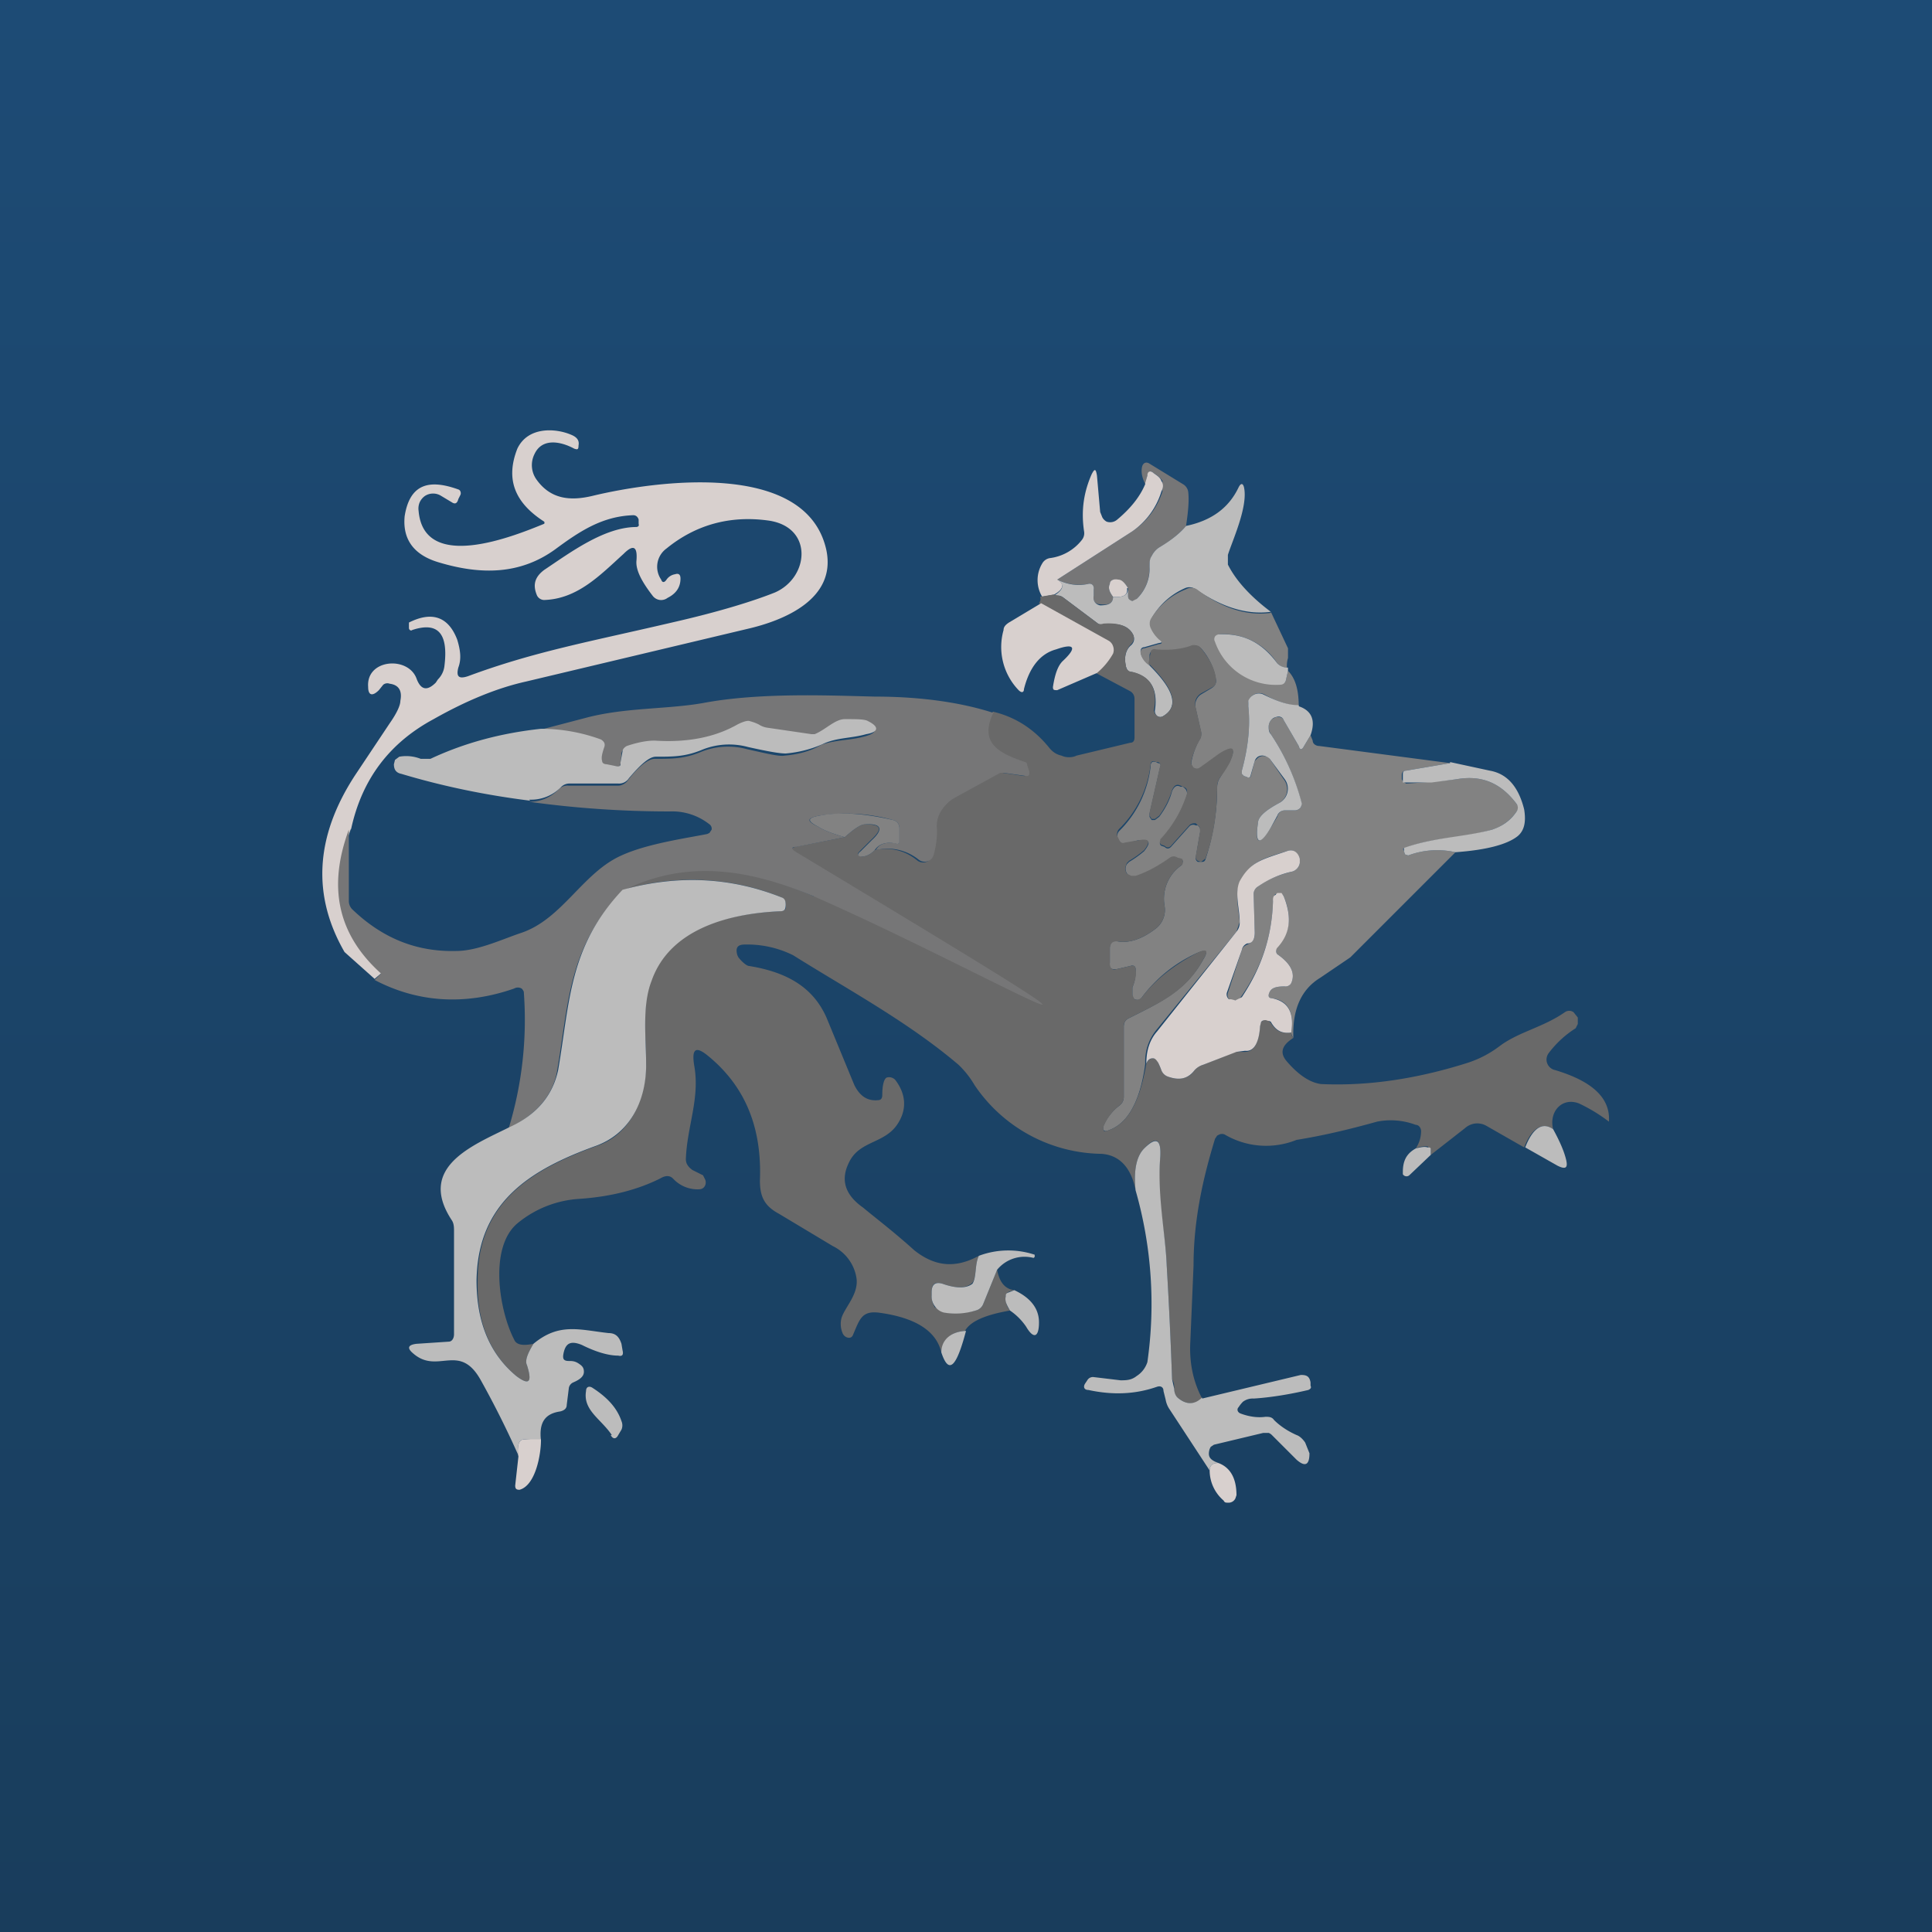 <!-- by TradingView --><svg width="18" height="18" viewBox="0 0 18 18" xmlns="http://www.w3.org/2000/svg"><path fill="url(#a)" d="M0 0h18v18H0z"/><path d="M3.27 7.72c-.2.54-.1.98.29 1.34l-.07.06-.28-.25c-.3-.52-.28-1.07.1-1.65l.32-.48c.07-.1.1-.17.1-.21.02-.1-.02-.15-.1-.16a.06.06 0 0 0-.06.01l-.04.05c-.06.06-.1.05-.1-.03-.02-.26.37-.29.45-.08.04.11.1.12.18.04l.02-.03a.21.21 0 0 0 .06-.12c.04-.31-.06-.42-.3-.34-.01.01-.03 0-.03-.02V5.8c.22-.11.37-.05.45.16.03.1.04.18.01.26-.02.08 0 .11.09.08.62-.23 1.13-.32 1.9-.5.44-.1.76-.2.96-.28.32-.14.36-.61-.06-.67-.36-.05-.68.04-.95.26a.21.21 0 0 0-.05.29c.01.03.03.03.05 0a.12.12 0 0 1 .08-.05c.03-.01.05 0 .05.04 0 .08-.04.14-.12.18a.1.1 0 0 1-.07.02.1.1 0 0 1-.07-.04c-.1-.13-.16-.24-.15-.33.01-.13-.03-.15-.12-.06-.22.2-.43.42-.74.43-.03 0-.06-.02-.07-.05-.04-.1-.01-.17.07-.23.24-.16.56-.4.86-.4a.03.03 0 0 0 .02-.01.03.03 0 0 0 0-.02v-.04c-.01-.03-.03-.04-.05-.04-.29.01-.5.15-.73.32-.32.23-.68.24-1.08.12-.24-.07-.34-.22-.32-.43.05-.32.25-.34.5-.25a.03.03 0 0 1 .02.02.04.04 0 0 1 0 .03l-.02.04c-.01.04-.03.05-.06.03l-.1-.06a.14.14 0 0 0-.15 0 .15.15 0 0 0-.05.06.15.15 0 0 0-.01.08c.05.58.9.23 1.17.12a.02.02 0 0 0 0-.02c-.28-.18-.36-.4-.25-.68.1-.21.36-.19.5-.13.05.02.08.05.07.1 0 .04-.01.04-.04.03-.13-.07-.3-.1-.37.05a.23.23 0 0 0 .02.24c.13.18.31.2.52.15.58-.14 2-.34 2.18.51.09.45-.39.65-.74.73l-2.06.49c-.27.06-.56.18-.86.35-.41.22-.67.56-.77 1.03Z" fill="#D8D0CE"/><path d="M11.05 4.9a.94.94 0 0 1-.25.2.2.2 0 0 0-.07.08.2.2 0 0 0-.02.1c0 .11-.03.21-.12.3-.01.02-.03.02-.04.02-.03 0-.04-.02-.04-.05v-.07c-.03-.05-.06-.07-.1-.08-.04 0-.06 0-.07.04-.02.04 0 .08.03.12 0 .06-.04.08-.12.07a.07.07 0 0 1-.05-.02.08.08 0 0 1-.01-.06v-.08l-.01-.02a.04.04 0 0 0-.04-.01.46.46 0 0 1-.29-.04l.7-.45a.7.7 0 0 0 .28-.37v-.1a.24.24 0 0 0-.08-.07c-.03-.03-.05-.02-.06.02l-.02.08c-.03-.06-.04-.11-.03-.16.01-.04.04-.05.07-.03l.31.19a.1.1 0 0 1 .05.07c.01.08 0 .19-.02.32Z" fill="#767677"/><path d="m10.67 4.5.02-.07c0-.04.03-.05.06-.02.03.02.06.04.07.07.02.03.02.06 0 .1a.7.7 0 0 1-.27.37l-.7.45c.07.04.06.09-.03.14l-.11.02a.3.3 0 0 1 0-.31.1.1 0 0 1 .07-.05.45.45 0 0 0 .3-.17.1.1 0 0 0 .02-.08c-.03-.2 0-.37.07-.53.03-.06.04-.05.05.01l.03.34.02.05a.1.1 0 0 0 .04.04.1.1 0 0 0 .1-.02c.12-.1.21-.21.26-.33Z" fill="#D8D0CE"/><path d="M11.84 5.7c-.22.03-.45-.04-.7-.21a.1.1 0 0 0-.1-.01.66.66 0 0 0-.31.28.1.1 0 0 0 0 .08c0 .04.03.07.08.11.02.02.02.04-.01.04l-.14.04c-.03 0-.04.03-.03.06.01.04.04.07.07.1.13.13.34.36.14.48a.05.05 0 0 1-.06 0 .06.06 0 0 1-.02-.05c.03-.2-.04-.32-.22-.36-.03 0-.04-.02-.05-.05-.02-.09 0-.16.05-.2.03-.03.03-.06.02-.09-.04-.09-.14-.12-.28-.1a.06.06 0 0 1-.05-.01l-.32-.24a.1.1 0 0 0-.04-.02h-.05c.09-.06.1-.1.03-.15.1.05.2.06.29.04a.04.04 0 0 1 .04.01.05.05 0 0 1 .01.04v.06a.08.08 0 0 0 .01.06.08.08 0 0 0 .05.03c.08 0 .12-.02.12-.08.1.01.14-.02.14-.08v.07c0 .03.01.04.04.05l.04-.02a.39.39 0 0 0 .12-.3c0-.04 0-.07.02-.1a.2.2 0 0 1 .07-.08c.12-.07.2-.14.25-.2.24-.05.4-.17.49-.36.02-.04.04-.04.05 0 .04.18-.11.5-.15.63v.09c.07.14.2.29.4.44Z" fill="#BCBCBC"/><path d="M10.5 5.48c.01.06-.03.09-.13.08-.03-.04-.05-.08-.03-.12 0-.03.03-.05.08-.04.03 0 .06.03.09.08Z" fill="#D8D0CE"/><path d="m11.84 5.7.16.34v.09a.26.26 0 0 0-.01.09c-.04 0-.07-.02-.09-.04a.59.59 0 0 0-.54-.27.05.05 0 0 0-.03.02.05.05 0 0 0 0 .04c.1.27.3.4.6.4.02 0 .04 0 .05-.03l.02-.09c.07.07.1.18.1.33a.85.85 0 0 1-.32-.11.1.1 0 0 0-.11.01.1.1 0 0 0-.04.1c.02.18 0 .38-.06.6v.03l.02.02.03.01h.03l.04-.15.03-.03a.08.08 0 0 1 .08-.01s.02 0 .03.02l.13.19a.15.15 0 0 1 .03.12.15.15 0 0 1-.07.1c-.13.07-.2.13-.2.19-.03.2.01.21.12.04l.06-.1c.01-.04.04-.06.07-.06h.1a.07.07 0 0 0 .05-.03.07.07 0 0 0 0-.06 2.1 2.1 0 0 0-.28-.62.12.12 0 0 1-.02-.07.1.1 0 0 1 .03-.07l.04-.02c.03 0 .06 0 .07.03l.14.24c.01.04.03.04.05 0l.06-.1.02.05c0 .03.03.05.06.05l1.22.16-.41.07c-.03 0-.04.02-.04.04v.04l.01.02.03.02a7.68 7.68 0 0 0 .47-.04c.23-.04.41.03.56.23.02.02.02.05 0 .07a.43.43 0 0 1-.23.17c-.26.08-.54.07-.81.17-.02 0-.02.01-.01.03l.01.03.03.01a.77.77 0 0 1 .44-.03l-.98.98-.28.19c-.18.11-.26.3-.25.56a.11.11 0 0 1-.02-.05c.03-.19-.03-.3-.18-.32-.03 0-.04-.02-.02-.06.02-.04.07-.05.14-.05.02 0 .04 0 .06-.03.04-.09 0-.18-.13-.27a.04.04 0 0 1-.01-.03.04.04 0 0 1 0-.03c.13-.13.15-.29.07-.48a.05.05 0 0 0-.02-.02h-.06l-.02.07c-.01.33-.11.62-.3.89a.08.08 0 0 1-.05.03h-.04a.05.05 0 0 1-.03-.03.06.06 0 0 1 0-.04l.13-.4c.01-.03.03-.04.05-.05.05-.02.07-.05.07-.1l-.01-.37c0-.03.01-.05.04-.07.09-.07.2-.11.32-.14a.1.1 0 0 0 .07-.08V8c-.03-.07-.07-.09-.12-.07-.23.07-.34.1-.43.28-.06.1-.02.26-.01.38l-.03.09-.75.92a.46.46 0 0 0-.1.31c-.03.23-.11.54-.34.62-.04.02-.06 0-.05-.04a.47.47 0 0 1 .15-.19.1.1 0 0 0 .04-.08v-.65c0-.04.01-.06.04-.08.3-.15.54-.26.7-.55.05-.08.03-.1-.06-.06-.22.1-.39.25-.51.41-.02.03-.04.03-.07.02a.06.06 0 0 1-.02-.04V9.2a.38.38 0 0 0 .03-.17c0-.03-.02-.04-.05-.03l-.13.03c-.04 0-.07 0-.06-.06v-.14c0-.05.03-.07.07-.06.11.02.23-.02.36-.12a.22.22 0 0 0 .08-.21.38.38 0 0 1 .16-.38v-.01l.01-.02v-.01L11 8 10.97 8a.06.06 0 0 0-.07 0c-.1.08-.2.13-.32.17h-.04a.07.07 0 0 1-.03-.02.08.08 0 0 1-.01-.1l.02-.02a.99.99 0 0 0 .14-.1c.07-.09.05-.11-.06-.1l-.12.03c-.02.01-.04 0-.05-.02a.1.1 0 0 1-.02-.04c0-.02 0-.04.02-.06a1 1 0 0 0 .29-.6c0-.04.02-.05.05-.04l.02.01c.02 0 .03.02.02.03l-.1.44v.03l.02.03h.03l.04-.03c.06-.08.1-.16.12-.24.02-.04.04-.06.08-.04h.02c.03.02.04.04.04.07a.97.97 0 0 1-.25.44.03.03 0 0 0 .01.04l.03.01c.02.02.04.02.06 0l.17-.19a.05.05 0 0 1 .06-.01h.02c.02.02.03.04.02.07l-.04.23a.04.04 0 0 0 .02.04h.03c.02 0 .03 0 .04-.02.07-.21.11-.44.11-.67 0-.04.01-.07.03-.1l.08-.13c.07-.14.04-.16-.09-.08l-.18.13a.05.05 0 0 1-.08-.03V7.1a.68.68 0 0 1 .07-.2.1.1 0 0 0 .02-.08l-.05-.22a.12.12 0 0 1 .05-.13l.1-.06c.03-.02.04-.04.04-.07a.58.58 0 0 0-.14-.3c-.02-.02-.05-.03-.08-.02a.73.73 0 0 1-.34.04c-.03 0-.05 0-.06.04v.1a.18.18 0 0 1-.08-.1c-.01-.03 0-.06.03-.06l.14-.04c.03 0 .03-.02 0-.04a.32.32 0 0 1-.08-.11.1.1 0 0 1 0-.08.66.66 0 0 1 .33-.28.1.1 0 0 1 .1 0c.24.18.47.25.69.22Z" fill="#828282"/><path d="m9.82 5.54.05.01a.1.1 0 0 1 .04.02l.32.24a.07.07 0 0 0 .05 0c.14-.01.24.02.28.11.01.03 0 .06-.02.08-.05.05-.07.12-.05.2 0 .04.03.06.06.06.17.04.24.16.2.36l.01.03.02.02a.05.05 0 0 0 .06 0c.2-.12 0-.35-.14-.49l.02-.1c0-.02.02-.04.05-.03.12.01.24 0 .34-.04.03 0 .06 0 .08.03.08.1.13.19.14.29 0 .03 0 .05-.03.07l-.11.06a.12.12 0 0 0-.05.06.12.12 0 0 0 0 .07l.05.22a.1.1 0 0 1-.01.08.68.68 0 0 0-.08.2v.03l.02.03a.05.05 0 0 0 .06 0l.18-.13c.13-.08.16-.06.1.08a.95.95 0 0 1-.09.14.16.16 0 0 0-.03.08c0 .24-.03.47-.11.68l-.04.03-.03-.01a.04.04 0 0 1-.02-.04l.04-.23c0-.03 0-.05-.02-.06l-.02-.02c-.02 0-.04 0-.06.02l-.17.19c-.02.02-.04.02-.06 0l-.03-.01a.03.03 0 0 1-.01-.04v-.01c.12-.13.2-.27.25-.43 0-.03 0-.05-.04-.06L11 7.32c-.04-.02-.06 0-.08.04a.77.77 0 0 1-.12.24l-.04.03h-.03l-.02-.03v-.03l.1-.44c0-.01 0-.02-.02-.03h-.02c-.03-.02-.05 0-.05.02a1 1 0 0 1-.29.6.07.07 0 0 0-.02.07l.02.04c.01.02.03.03.05.02l.12-.02c.1-.02.13 0 .06.09a.99.99 0 0 1-.14.1l-.02.02c-.02.04-.02.07 0 .1l.04.02h.04c.12-.04.22-.1.32-.17a.06.06 0 0 1 .07 0l.04.01a.03.03 0 0 1 .01.03.03.03 0 0 1-.01.03.38.38 0 0 0-.16.38.22.22 0 0 1-.08.21c-.13.1-.25.14-.36.12-.04 0-.06.01-.07.06v.14c0 .05.02.07.06.06l.13-.03c.03-.01.05 0 .05.03.01.04 0 .1-.03.17v.07l.02.04c.03.01.05 0 .07-.02.12-.16.3-.3.51-.41.1-.05.11-.02.06.06-.16.3-.4.4-.7.55a.08.08 0 0 0-.04.08v.65a.1.1 0 0 1-.04.08.47.47 0 0 0-.15.2c0 .04 0 .05.05.03.23-.08.31-.39.35-.62.01-.03.04-.05.06-.05.02 0 .04.01.05.04l.03.07a.1.1 0 0 0 .06.06c.1.04.2.02.25-.06a.18.18 0 0 1 .08-.05l.3-.12h.09c.08 0 .13-.08.14-.25l.01-.03.03-.02h.03l.03.03c.05.08.1.1.19.09 0 .01 0 .03.02.05-.11.07-.13.14-.06.22.12.14.23.2.32.21.44.02.9-.05 1.37-.2a1 1 0 0 0 .3-.16c.18-.13.4-.17.6-.31a.07.07 0 0 1 .08 0l.04.05v.06l-.02.04a.95.95 0 0 0-.25.23.1.1 0 0 0 .06.16c.23.07.52.2.5.48a1.54 1.54 0 0 0-.28-.17c-.16-.06-.28.08-.24.24-.1-.07-.2-.01-.27.17l-.35-.2a.17.17 0 0 0-.2.02l-.32.25v-.05l-.03-.03c-.03 0-.07 0-.11.02a.29.29 0 0 0 .05-.16c0-.03-.02-.06-.05-.06a.66.66 0 0 0-.36-.03c-.25.07-.5.13-.75.17a.76.76 0 0 1-.67-.05.06.06 0 0 0-.05 0l-.02.01-.02.03c-.11.36-.2.75-.2 1.18l-.03.71c-.01.18.02.36.11.53-.07.06-.15.06-.23-.01a.1.1 0 0 1-.03-.08c0-.03 0-.06-.02-.09a43.5 43.5 0 0 0-.05-1.06c-.01-.28-.1-.66-.06-1.01.01-.17-.04-.2-.15-.08-.07.07-.1.2-.08.39-.04-.21-.15-.33-.32-.34a1.45 1.45 0 0 1-1.18-.64.86.86 0 0 0-.15-.19c-.47-.4-1.03-.7-1.54-1.02a.96.96 0 0 0-.45-.1c-.07 0-.09.03-.07.1l.01.02c.04.05.08.08.1.08.37.06.6.21.72.48l.26.63c.05.1.12.15.22.14.03 0 .04-.02.04-.05 0-.1.02-.15.04-.16.03-.01.06 0 .08.02.1.13.11.27.03.4-.12.2-.36.16-.46.37-.08.16-.04.3.13.42.12.1.28.22.48.4.19.15.38.17.6.05-.04.08-.02.2-.06.25-.05.05-.14.06-.28.01-.07-.02-.1 0-.1.08v.04c0 .03.01.07.03.1l.1.05c.1.01.2 0 .28-.02a.1.1 0 0 0 .07-.06l.13-.32c.02.11.07.18.16.19a.24.24 0 0 0-.06.02.05.05 0 0 0-.02.04c0 .04 0 .08.04.13-.23.04-.37.1-.42.19-.14.01-.21.09-.22.2-.06-.26-.36-.34-.58-.37-.16-.02-.18.06-.24.2-.01.03-.03.04-.06.03a.07.07 0 0 1-.04-.04.22.22 0 0 1-.01-.14c.03-.1.16-.22.14-.37a.4.4 0 0 0-.22-.3l-.5-.3c-.13-.07-.18-.15-.18-.31.02-.5-.14-.88-.48-1.16-.12-.1-.16-.07-.13.1.05.3-.07.56-.08.86 0 .04.02.07.06.1l.1.05.02.04a.07.07 0 0 1-.01.07.06.06 0 0 1-.04.02.31.31 0 0 1-.25-.1c-.03-.03-.07-.03-.12 0-.2.1-.45.17-.76.19a1 1 0 0 0-.56.22c-.28.22-.18.82-.04 1.09.02.05.08.06.18.04-.06.1-.08.16-.06.2.05.16.02.19-.1.1-.24-.2-.37-.5-.36-.89 0-.73.5-1.03 1.1-1.25.31-.1.46-.41.47-.76 0-.24-.04-.55.04-.78.18-.5.74-.63 1.2-.65.05 0 .07-.02.06-.06a.07.07 0 0 0-.04-.07 2.22 2.22 0 0 0-1.47-.07c.59-.3 1.18-.2 1.77.06.44.08.12-.19-.17-.41-.04-.03-.04-.04 0-.05l.46-.09c.09-.08.15-.12.19-.12.15 0 .17.04.05.15l-.1.1c-.03.03-.02.04.02.05.04 0 .08-.02.12-.06.14-.03.28 0 .4.1a.09.09 0 0 0 .1 0A.1.1 0 0 0 8.67 8a.1.1 0 0 0 .02-.04.75.75 0 0 0 .03-.23c-.01-.05 0-.11.03-.16.03-.06.08-.1.14-.14l.42-.23h.03l.2.03c.03 0 .04-.01.04-.04l-.02-.06a.04.04 0 0 0-.03-.03c-.22-.08-.43-.16-.28-.47.21.05.38.16.52.33.03.04.07.07.12.08.04.02.1.02.14 0l.5-.12c.03 0 .04-.02.04-.05v-.36a.08.08 0 0 0-.04-.07l-.32-.17c.06-.05.1-.11.14-.18a.09.09 0 0 0 0-.1l-.03-.02-.64-.35c.01-.02.02-.03.01-.06l.12-.02Z" fill="#696969"/><path d="m9.7 5.62.63.35a.09.09 0 0 1 .04.05.1.1 0 0 1 0 .07.65.65 0 0 1-.15.18l-.37.16c-.03 0-.04 0-.04-.03.02-.13.05-.2.09-.24.14-.13.11-.17-.06-.11-.15.04-.25.17-.3.37 0 .03-.02.04-.05.01a.58.58 0 0 1-.14-.56c0-.03.02-.05.05-.07l.3-.18Z" fill="#D8D0CE"/><path d="M12 6.22v.03l-.02.09c-.01.03-.03.04-.06.04a.6.6 0 0 1-.6-.4.05.05 0 0 1 0-.05.05.05 0 0 1 .04-.02c.23-.01.4.08.54.27.02.02.05.04.1.04Z" fill="#BCBCBC"/><path d="M9.26 6.63c-.15.3.06.39.29.47.01 0 .02.01.02.03l.02.06c0 .03 0 .04-.03.04l-.21-.03h-.03l-.42.23a.36.36 0 0 0-.14.14.26.26 0 0 0-.03.16c0 .04 0 .12-.03.23a.1.1 0 0 1-.02.04.09.09 0 0 1-.12.01.46.46 0 0 0-.4-.09c.03-.06.1-.08.2-.06a.02.02 0 0 0 .02-.01v-.13c0-.04-.02-.07-.06-.08a1.62 1.62 0 0 0-.69-.04c-.11.02-.12.05-.01.1.06.04.15.07.25.1l-.45.09c-.05 0-.05.02 0 .05 4.12 2.48 1.74 1.1.16.41C6.98 8.1 6.4 8 5.8 8.3c-.51.53-.5 1.04-.61 1.68-.04.23-.2.41-.45.53a3.47 3.47 0 0 0 .14-1.27.08.08 0 0 0-.02-.03.07.07 0 0 0-.07 0c-.46.16-.9.13-1.3-.08l.06-.06c-.4-.36-.5-.8-.3-1.34v.66a.11.11 0 0 0 .03.08c.28.27.6.4.97.39.2 0 .43-.11.61-.17.38-.13.57-.56.93-.72.24-.11.6-.16.8-.2l.02-.01.02-.03a.05.05 0 0 0-.02-.05.56.56 0 0 0-.37-.12c-.44 0-.88-.03-1.31-.09.11 0 .2-.04.28-.12a.11.11 0 0 1 .09-.03h.46c.03 0 .07-.02.09-.05.1-.13.19-.2.25-.2.16 0 .27 0 .42-.06a.67.67 0 0 1 .44-.03c.18.04.3.07.35.06.12-.01.24-.04.34-.1.14-.05.27-.04.41-.08.11-.03.12-.07.02-.12a.53.53 0 0 0-.22-.02c-.1 0-.18.1-.28.13h-.03l-.4-.05a.2.2 0 0 1-.1-.03.4.4 0 0 0-.07-.03c-.02-.01-.06 0-.12.03-.22.12-.47.17-.77.15a.75.75 0 0 0-.26.05.06.06 0 0 0-.04.06l-.01.09a.03.03 0 0 1-.01.02.03.03 0 0 1-.03 0h-.1a.04.04 0 0 1-.04-.04c0-.02 0-.07.02-.13.01-.03 0-.05-.03-.07a1.5 1.5 0 0 0-.56-.1l.42-.11c.37-.1.76-.08 1.1-.14.53-.1 1.18-.07 1.6-.06.45 0 .82.06 1.1.15Z" fill="#767677"/><path d="M12.1 6.58c.12.04.16.13.11.27l-.06.1c-.02.04-.04.04-.05 0l-.14-.24c-.01-.03-.04-.04-.07-.03a.09.09 0 0 0-.04.02.1.1 0 0 0-.03.07c0 .02 0 .05.02.07a2.1 2.1 0 0 1 .29.65l-.01.03a.07.07 0 0 1-.06.03h-.09c-.03 0-.06.02-.07.05l-.06.11c-.1.17-.15.16-.12-.04 0-.06.07-.12.2-.19a.15.15 0 0 0 .05-.22l-.14-.19a.08.08 0 0 0-.03-.02.08.08 0 0 0-.08 0 .08.08 0 0 0-.03.04l-.04.14c0 .01-.02.02-.03.01l-.03-.01-.02-.02v-.03c.06-.22.08-.42.06-.6v-.05a.1.1 0 0 1 .04-.05.1.1 0 0 1 .1-.01c.14.07.24.1.33.1ZM4.94 7.46c-.4-.05-.8-.13-1.2-.25-.05-.01-.07-.04-.07-.09l.01-.04.04-.03a.37.37 0 0 1 .2.02h.09c.32-.15.66-.24 1.03-.28.18 0 .37.03.56.1.03.02.04.04.03.07-.02.06-.03.1-.02.13 0 .02.02.03.04.03l.1.02a.03.03 0 0 0 .03-.01.03.03 0 0 0 0-.02L5.8 7c0-.02.02-.04.04-.05.12-.04.2-.05.26-.05.3.02.56-.03.77-.15.06-.03.1-.04.12-.03a.4.4 0 0 1 .08.03.2.2 0 0 0 .08.03l.41.06h.03c.1-.04.19-.14.28-.14.12 0 .19 0 .22.02.1.05.1.1-.02.12-.14.04-.27.03-.4.09-.11.05-.23.08-.35.09-.06 0-.17-.02-.35-.06a.67.67 0 0 0-.44.03c-.15.06-.26.06-.42.06-.06 0-.14.07-.25.2a.11.11 0 0 1-.1.05h-.45a.11.11 0 0 0-.08.03.39.39 0 0 1-.3.12ZM13.51 7.1l.37.08c.17.03.27.16.32.36.02.12 0 .2-.06.25-.1.08-.3.13-.58.15a.77.77 0 0 0-.44.03l-.03-.01-.01-.03V7.9c.28-.1.56-.1.82-.17.09-.03.17-.08.23-.17a.06.06 0 0 0 0-.07c-.15-.2-.33-.27-.56-.23l-.23.03h-.27v-.07c0-.02 0-.04.03-.04l.41-.07Z" fill="#BCBCBC"/><path d="M8.15 7.92c-.04.04-.08.06-.12.06-.04 0-.05-.02-.01-.05l.1-.1c.11-.1.1-.16-.06-.15-.04 0-.1.04-.19.12-.1-.03-.19-.06-.25-.1-.1-.05-.1-.08.01-.1.2-.04.43-.02.69.04.04.01.06.04.06.08v.13a.02.02 0 0 1-.01.01.02.02 0 0 1-.02 0c-.09-.02-.16 0-.2.06Z" fill="#828282"/><path d="M12.03 9.62c-.08.01-.14-.01-.19-.1a.06.06 0 0 0-.03-.01.05.05 0 0 0-.06.01l-.01.04c-.01.16-.06.24-.14.23l-.08.01-.31.12a.18.18 0 0 0-.08.05c-.06.08-.14.1-.25.06a.1.1 0 0 1-.06-.06.76.76 0 0 0-.03-.07c-.02-.03-.03-.04-.05-.04-.03 0-.05.02-.06.05 0-.12.03-.22.1-.3l.74-.93a.13.13 0 0 0 .03-.09c0-.12-.05-.27 0-.38.1-.18.2-.2.44-.28.05-.02.1 0 .12.07v.04a.1.1 0 0 1-.07.08.87.87 0 0 0-.32.14.08.08 0 0 0-.04.07l.01.36c0 .06-.02.1-.07.1a.08.08 0 0 0-.05.06l-.14.4a.06.06 0 0 0 .02.06h.02l.04.01.06-.03c.18-.27.28-.56.29-.89 0-.03 0-.05.02-.06l.02-.02h.04l.02.03c.08.2.06.35-.06.48a.04.04 0 0 0-.01.03.04.04 0 0 0 .01.03c.13.09.17.18.13.27a.06.06 0 0 1-.06.03c-.07 0-.12.01-.14.05-.02.04-.01.06.02.06.15.03.21.13.18.32Z" fill="#D8D0CE"/><path d="M4.97 12.52c.24-.2.43-.13.7-.1.07 0 .1.04.12.1l.01.06c.01.04 0 .06-.04.05-.1 0-.22-.04-.34-.1-.1-.04-.15-.02-.17.08-.01.05 0 .07.05.07.03 0 .06 0 .1.03.03.02.04.04.04.07 0 .04-.03.07-.1.1a.07.07 0 0 0-.04.05l-.02.16c0 .03-.02.05-.06.06-.14.02-.2.1-.18.27l-.15-.01c-.03 0-.05.01-.06.05a.3.3 0 0 0 0 .1 8.7 8.7 0 0 0-.35-.7c-.2-.36-.4-.05-.63-.25-.06-.05-.05-.08.03-.09l.3-.02c.03 0 .05-.03.05-.07v-.96c0-.03 0-.07-.02-.1-.33-.5.2-.7.54-.87.26-.12.4-.3.45-.53.11-.64.1-1.15.6-1.68.51-.14 1-.12 1.48.07.03.01.04.03.04.07 0 .04-.01.06-.05.06-.47.02-1.03.16-1.2.65-.09.23-.05.54-.05.78 0 .35-.16.65-.48.76-.6.22-1.09.52-1.1 1.25 0 .4.13.69.37.89.12.09.15.06.1-.1-.02-.04 0-.1.06-.2ZM14.47 10.52c.06.11.1.2.12.28.02.08 0 .1-.08.06l-.3-.17c.07-.18.16-.24.26-.17ZM11.2 13.03l.92-.22c.05 0 .08.01.09.07v.03c.01.02 0 .03-.02.04-.17.04-.35.07-.51.08a.15.15 0 0 0-.1.03.31.31 0 0 0-.04.05c-.02.02-.01.05.02.06.08.03.16.04.23.03.03 0 .06 0 .08.03.05.05.12.1.21.14.03.01.06.04.08.07l.04.1c0 .11-.04.13-.12.06l-.23-.23a.09.09 0 0 0-.03-.02h-.05l-.46.11-.03.02-.01.02c-.02.07 0 .1.08.13-.06 0-.08.03-.08.07l-.38-.58a.23.23 0 0 1-.03-.08l-.02-.08c0-.04-.03-.05-.06-.04-.2.07-.41.08-.64.03-.04 0-.05-.03-.03-.06l.02-.03a.06.06 0 0 1 .06-.03l.25.03c.05 0 .1 0 .15-.04a.24.24 0 0 0 .1-.13 3.84 3.84 0 0 0-.11-1.6c-.02-.19.01-.32.08-.39.11-.11.16-.09.15.08-.03.35.05.73.06 1.01a43.48 43.48 0 0 1 .05 1.06l.02.09c0 .03.01.06.03.08.08.07.16.07.23 0ZM13.19 10.7c.04-.01.08-.02.11-.01.02 0 .03 0 .03.02v.05l-.2.19a.04.04 0 0 1-.06-.01v-.02c0-.1.03-.17.12-.22ZM9.29 11.83l-.13.32a.1.1 0 0 1-.07.06.64.64 0 0 1-.29.02.14.14 0 0 1-.09-.06.15.15 0 0 1-.03-.1v-.03c0-.07.03-.1.1-.08.14.05.23.04.28 0 .04-.06.02-.18.06-.26a.78.78 0 0 1 .52-.01v.02l-.01.01a.33.33 0 0 0-.34.11ZM9.45 12.02c.15.07.23.17.23.3 0 .14-.05.16-.12.04a.57.57 0 0 0-.15-.15c-.03-.05-.05-.09-.04-.13 0-.02 0-.03.03-.04l.05-.02ZM9 12.4c-.09.34-.16.41-.23.2 0-.11.08-.19.22-.2Z" fill="#BCBCBC"/><path d="M5.04 13.42c0 .13-.05.42-.2.46-.03 0-.04-.01-.04-.04l.03-.27a.3.3 0 0 1 0-.11c.01-.04.03-.05.06-.05h.15ZM11.35 13.63c.11.04.17.14.17.3l-.01.03a.07.07 0 0 1-.07.04c-.02 0-.03 0-.04-.02a.37.37 0 0 1-.13-.28c0-.04.02-.07.08-.07Z" fill="#D8D0CE"/><path d="M5.7 13.37c-.1-.15-.27-.23-.24-.41 0-.04.03-.05.06-.03.14.09.23.19.27.31a.1.1 0 0 1 0 .08l-.03.05c-.02.04-.05.04-.07 0Z" fill="#BCBCBC"/><defs><linearGradient id="a" x1="9" y1="0" x2="9" y2="18" gradientUnits="userSpaceOnUse"><stop stop-color="#1D4B75"/><stop offset="1" stop-color="#193D5C"/></linearGradient></defs></svg>